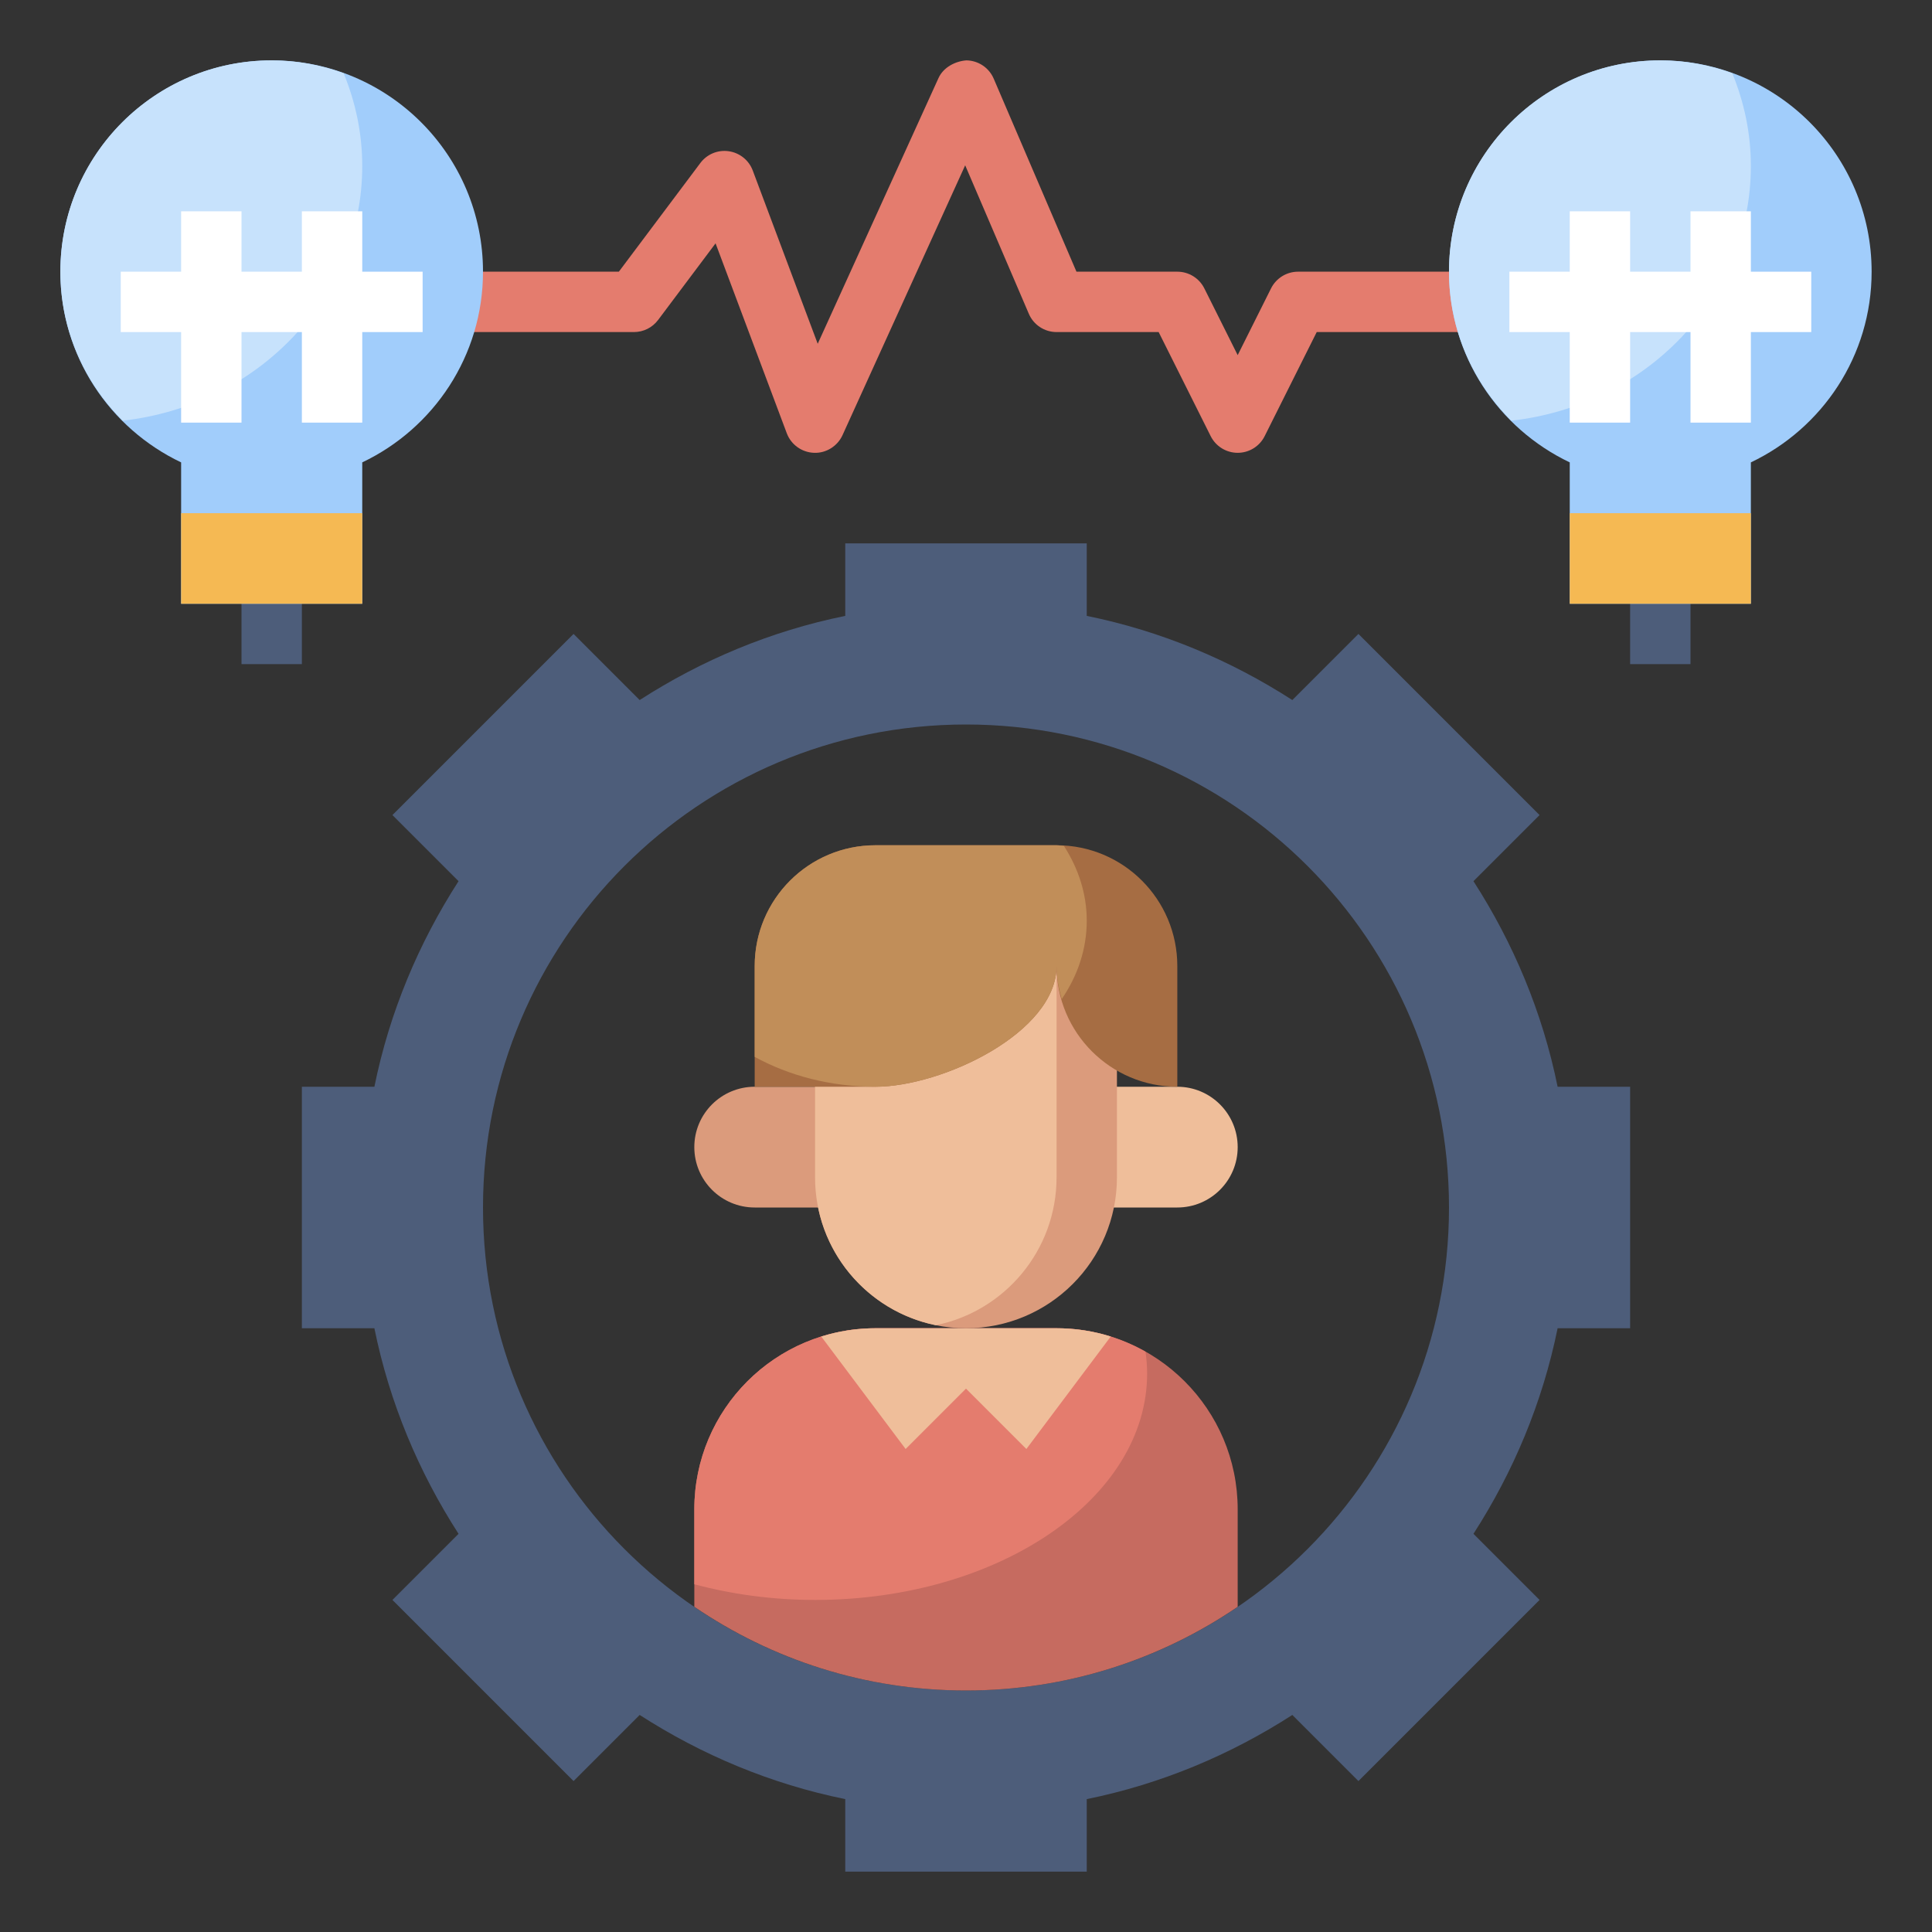 <svg id="Layer_3" enable-background="new 0 0 64 64" height="512" viewBox="0 0 64 64" width="512" xmlns="http://www.w3.org/2000/svg"><rect x="0" y="0" width="64" height="64" fill="#333333" stroke="none"/><path d="m41 15c-.379 0-.725-.214-.895-.553l-1.723-3.447h-3.382c-.4 0-.762-.238-.919-.606l-2.108-4.918-4.063 8.938c-.167.368-.547.603-.944.586-.404-.014-.761-.27-.903-.648l-2.359-6.291-1.904 2.539c-.189.252-.485.4-.8.4h-6v-2h5.5l2.7-3.6c.219-.292.576-.443.942-.39.361.052.666.296.794.639l2.152 5.739 4.001-8.802c.164-.36.558-.558.921-.586.396.004.752.242.908.606l2.741 6.394h3.341c.379 0 .725.214.895.553l1.105 2.211 1.105-2.211c.17-.339.516-.553.895-.553h6v2h-5.382l-1.724 3.447c-.169.339-.515.553-.894.553z" fill="#e47c6e"/><path d="m8 19h2v3h-2z" fill="#4d5d7a"/><path d="m54 19h2v3h-2z" fill="#4d5d7a"/><path d="m55 2c-3.866 0-7 3.134-7 7 0 2.791 1.637 5.193 4 6.317v4.683h6v-4.683c2.363-1.124 4-3.527 4-6.317 0-3.866-3.134-7-7-7z" fill="#a1cdfb"/><path d="m48 9c0 1.934.798 3.67 2.067 4.935 4.467-.5 7.933-4.082 7.933-8.435 0-1.086-.224-2.12-.617-3.075-.745-.27-1.545-.425-2.383-.425-3.866 0-7 3.134-7 7z" fill="#c7e2fc"/><path d="m9 2c-3.866 0-7 3.134-7 7 0 2.791 1.637 5.193 4 6.317v4.683h6v-4.683c2.363-1.124 4-3.527 4-6.317 0-3.866-3.134-7-7-7z" fill="#a1cdfb"/><path d="m2 9c0 1.934.798 3.67 2.067 4.935 4.467-.5 7.933-4.082 7.933-8.435 0-1.086-.224-2.12-.617-3.075-.745-.27-1.545-.425-2.383-.425-3.866 0-7 3.134-7 7z" fill="#c7e2fc"/><path d="m52 17h6v3h-6z" fill="#f5b953"/><path d="m6 17h6v3h-6z" fill="#f5b953"/><path d="m51.598 36c-.501-2.469-1.469-4.763-2.788-6.81l2.19-2.19-6-6-2.19 2.19c-2.047-1.319-4.342-2.287-6.81-2.788v-2.402h-8v2.402c-2.469.501-4.763 1.469-6.81 2.788l-2.19-2.19-6 6 2.19 2.19c-1.319 2.047-2.287 4.342-2.788 6.81h-2.402v8h2.402c.501 2.469 1.469 4.763 2.788 6.81l-2.19 2.19 6 6 2.19-2.19c2.047 1.319 4.342 2.287 6.81 2.788v2.402h8v-2.402c2.469-.501 4.763-1.469 6.81-2.788l2.19 2.19 6-6-2.19-2.19c1.319-2.047 2.287-4.342 2.788-6.81h2.402v-8zm-19.598 20c-8.837 0-16-7.163-16-16s7.163-16 16-16 16 7.163 16 16-7.163 16-16 16z" fill="#4d5d7a"/><path d="m35 44h-6c-3.314 0-6 2.686-6 6v3.227c2.565 1.748 5.662 2.773 9 2.773s6.435-1.025 9-2.773v-3.227c0-3.314-2.686-6-6-6z" fill="#c66b60"/><path d="m27 53c6.075 0 11-3.358 11-7.5 0-.244-.02-.485-.054-.723-.87-.493-1.874-.777-2.946-.777h-6c-3.314 0-6 2.686-6 6v2.481c1.241.331 2.587.519 4 .519z" fill="#e47c6e"/><path d="m30 48 2-2 2 2 2.795-3.726c-.567-.178-1.17-.274-1.795-.274h-6c-.625 0-1.228.096-1.795.274z" fill="#efbe9a"/><path d="m36 36h3c1.105 0 2 .895 2 2 0 1.105-.895 2-2 2h-3" fill="#efbe9a"/><path d="m28 36h-3c-1.105 0-2 .895-2 2 0 1.105.895 2 2 2h3" fill="#db9b7c"/><path d="m37 32v7c0 2.761-2.239 5-5 5-2.761 0-5-2.239-5-5v-7" fill="#db9b7c"/><path d="m31 43.899c2.282-.463 4-2.48 4-4.899v-7h-8v7c0 2.419 1.718 4.436 4 4.899z" fill="#efbe9a"/><path d="m35 32c0 2.209-3.791 4-6 4h-4v-4c0-2.209 1.791-4 4-4h6c2.209 0 4 1.791 4 4v4c-2.209 0-4-1.791-4-4z" fill="#a66d43"/><path d="m35 32c0 .383.071.745.171 1.096.528-.774.829-1.657.829-2.596 0-.891-.276-1.731-.755-2.475-.083-.005-.161-.025-.245-.025h-6c-2.209 0-4 1.791-4 4v3.01c1.134.622 2.512.99 4 .99 2.209 0 6-1.791 6-4z" fill="#c18e59"/><g fill="#fff"><path d="m12 7h-2v2h-2v-2h-2v2h-2v2h2v3h2v-3h2v3h2v-3h2v-2h-2z"/><path d="m60 9h-2v-2h-2v2h-2v-2h-2v2h-2v2h2v3h2v-3h2v3h2v-3h2z"/></g></svg>